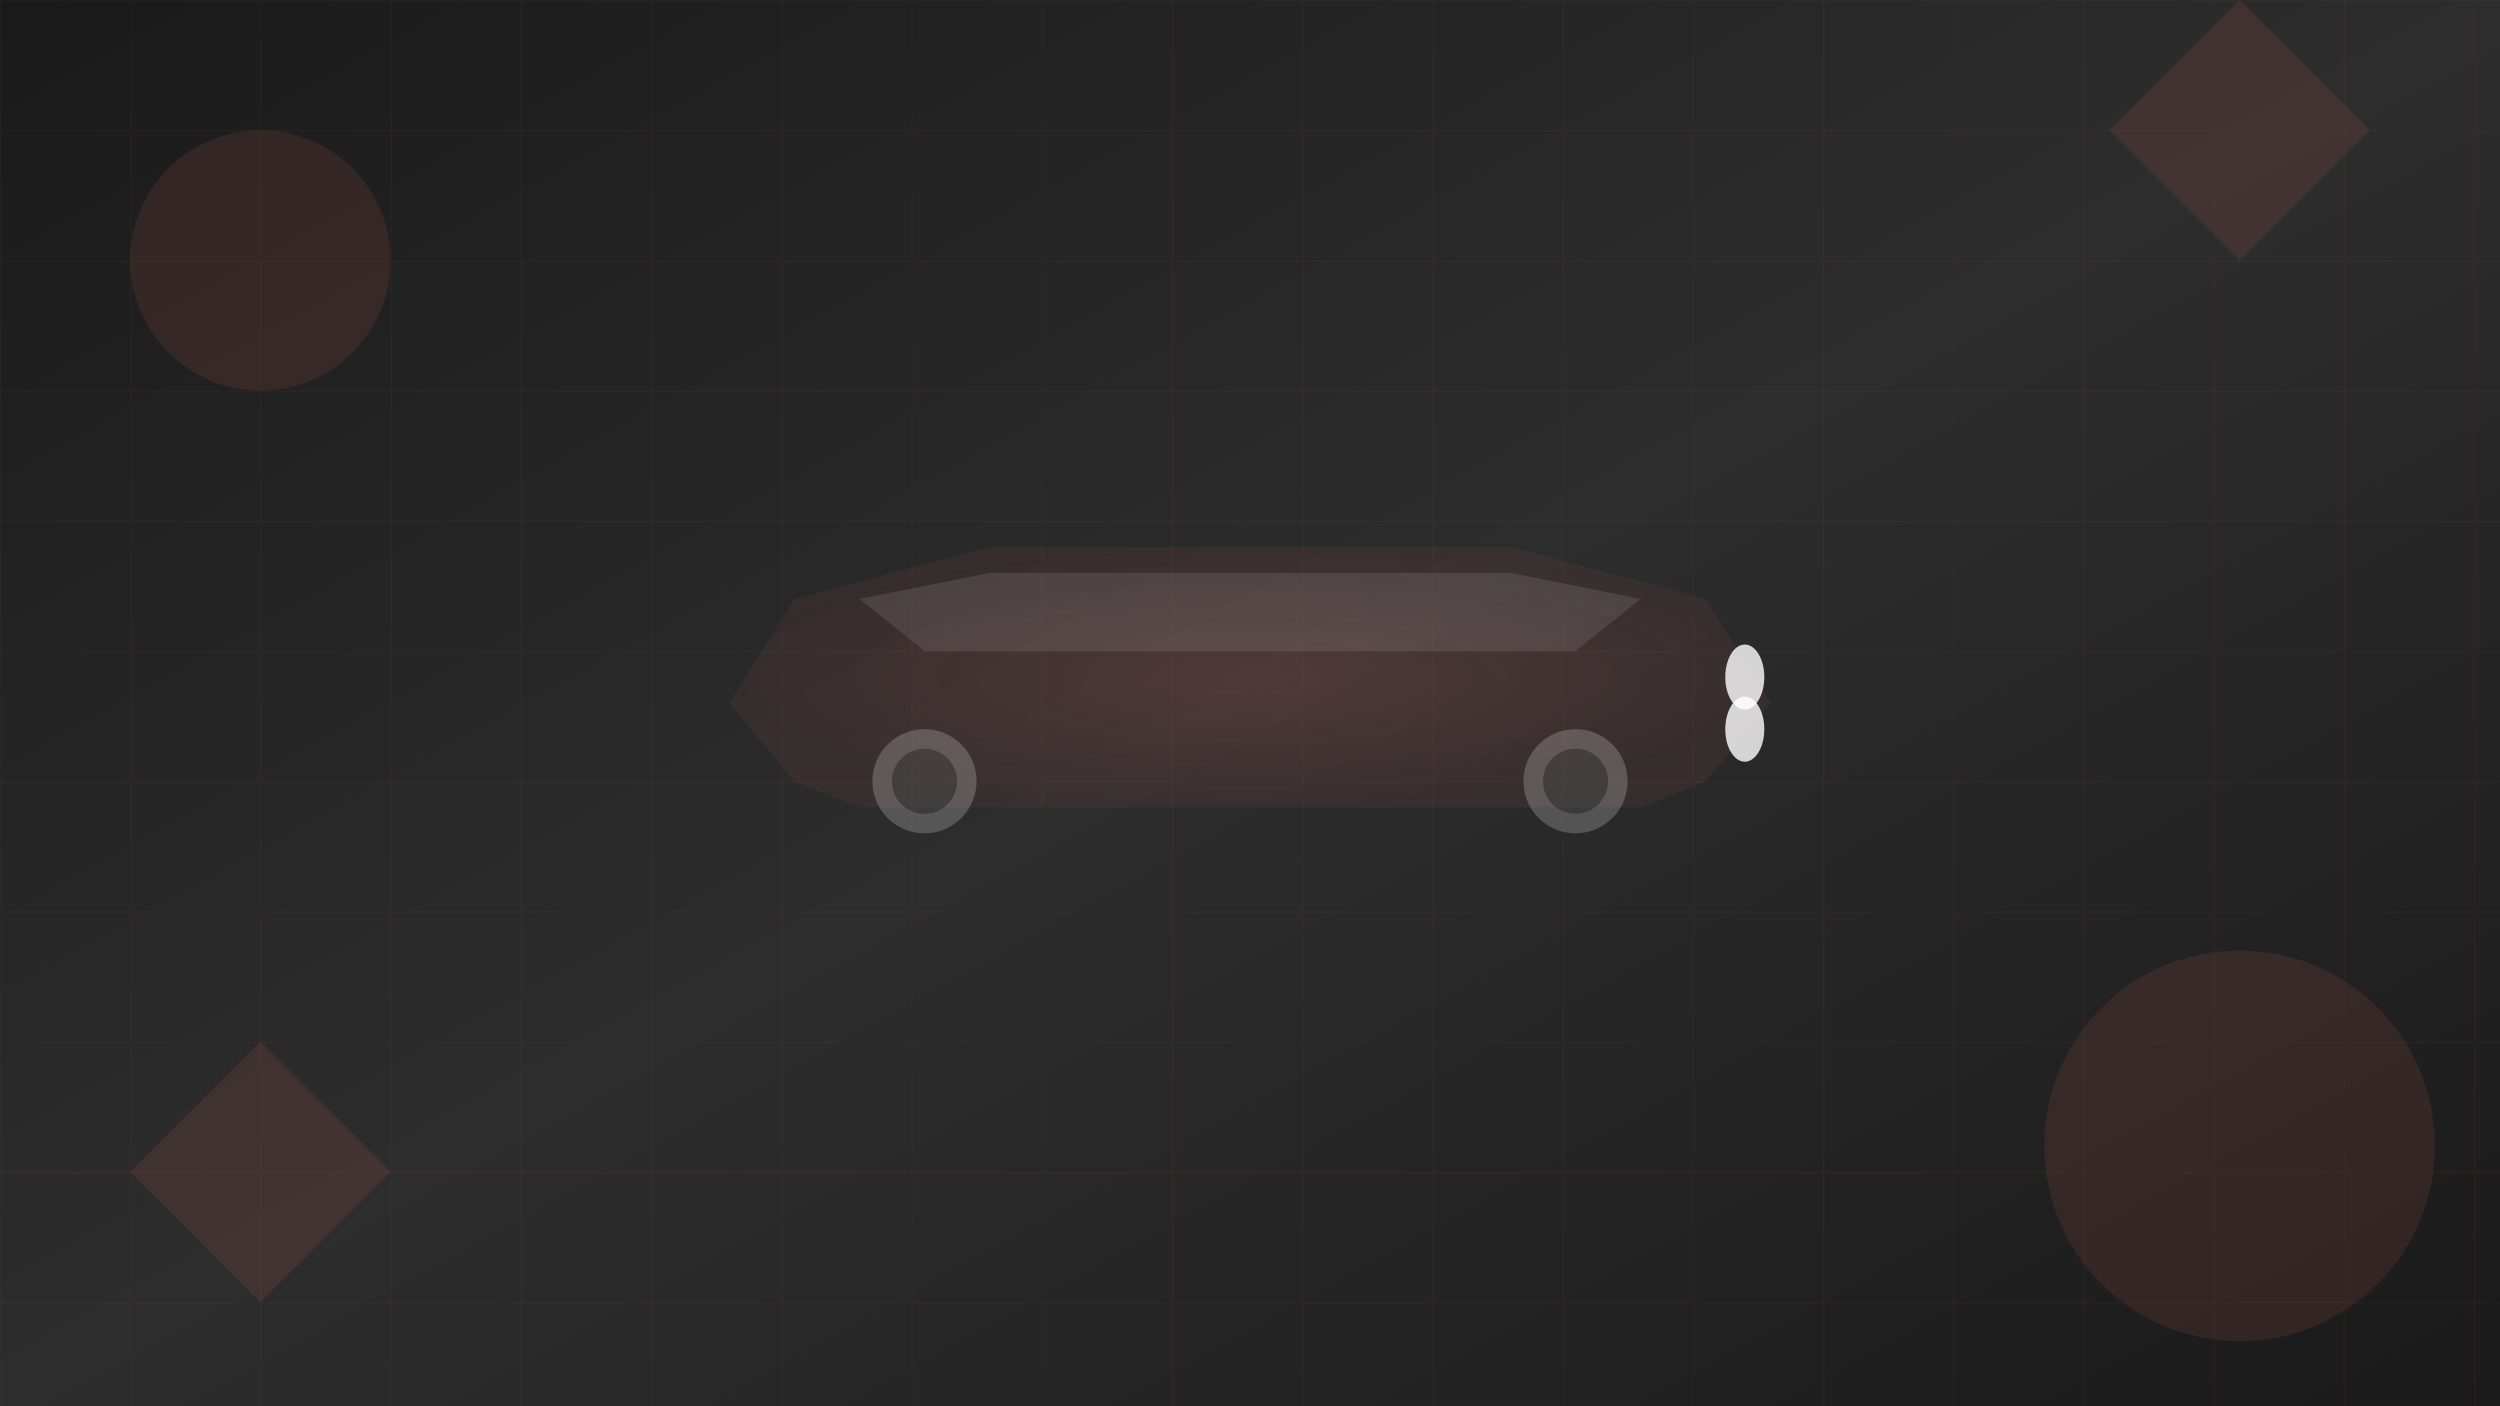 <svg width="1920" height="1080" viewBox="0 0 1920 1080" fill="none" xmlns="http://www.w3.org/2000/svg">
  <!-- Background gradient -->
  <defs>
    <linearGradient id="bg-gradient" x1="0%" y1="0%" x2="100%" y2="100%">
      <stop offset="0%" style="stop-color:#1a1a1a;stop-opacity:1" />
      <stop offset="50%" style="stop-color:#2d2d2d;stop-opacity:1" />
      <stop offset="100%" style="stop-color:#1a1a1a;stop-opacity:1" />
    </linearGradient>
    <radialGradient id="car-gradient" cx="50%" cy="50%" r="50%">
      <stop offset="0%" style="stop-color:#F4706B;stop-opacity:0.3" />
      <stop offset="100%" style="stop-color:#F4706B;stop-opacity:0.1" />
    </radialGradient>
  </defs>
  
  <!-- Background -->
  <rect width="1920" height="1080" fill="url(#bg-gradient)"/>
  
  <!-- Car silhouette -->
  <g transform="translate(960, 540)">
    <!-- Car body -->
    <path d="M-400 0 L-350 -80 L-200 -120 L200 -120 L350 -80 L400 0 L350 60 L300 80 L-300 80 L-350 60 Z" 
          fill="url(#car-gradient)" opacity="0.6"/>
    
    <!-- Car windows -->
    <path d="M-300 -80 L-200 -100 L200 -100 L300 -80 L250 -40 L-250 -40 Z" 
          fill="rgba(255,255,255,0.1)"/>
    
    <!-- Car wheels -->
    <circle cx="-250" cy="60" r="40" fill="rgba(255,255,255,0.2)"/>
    <circle cx="250" cy="60" r="40" fill="rgba(255,255,255,0.2)"/>
    <circle cx="-250" cy="60" r="25" fill="rgba(0,0,0,0.3)"/>
    <circle cx="250" cy="60" r="25" fill="rgba(0,0,0,0.3)"/>
    
    <!-- Car headlights -->
    <ellipse cx="380" cy="-20" rx="15" ry="25" fill="rgba(255,255,255,0.8)"/>
    <ellipse cx="380" cy="20" rx="15" ry="25" fill="rgba(255,255,255,0.8)"/>
  </g>
  
  <!-- Abstract geometric shapes -->
  <g opacity="0.1">
    <circle cx="200" cy="200" r="100" fill="#F4706B"/>
    <circle cx="1720" cy="880" r="150" fill="#F4706B"/>
    <polygon points="100,900 200,800 300,900 200,1000" fill="#F4706B"/>
    <polygon points="1620,100 1720,0 1820,100 1720,200" fill="#F4706B"/>
  </g>
  
  <!-- Subtle grid pattern -->
  <defs>
    <pattern id="grid" width="100" height="100" patternUnits="userSpaceOnUse">
      <path d="M 100 0 L 0 0 0 100" fill="none" stroke="rgba(244,112,107,0.1)" stroke-width="1"/>
    </pattern>
  </defs>
  <rect width="1920" height="1080" fill="url(#grid)"/>
</svg>